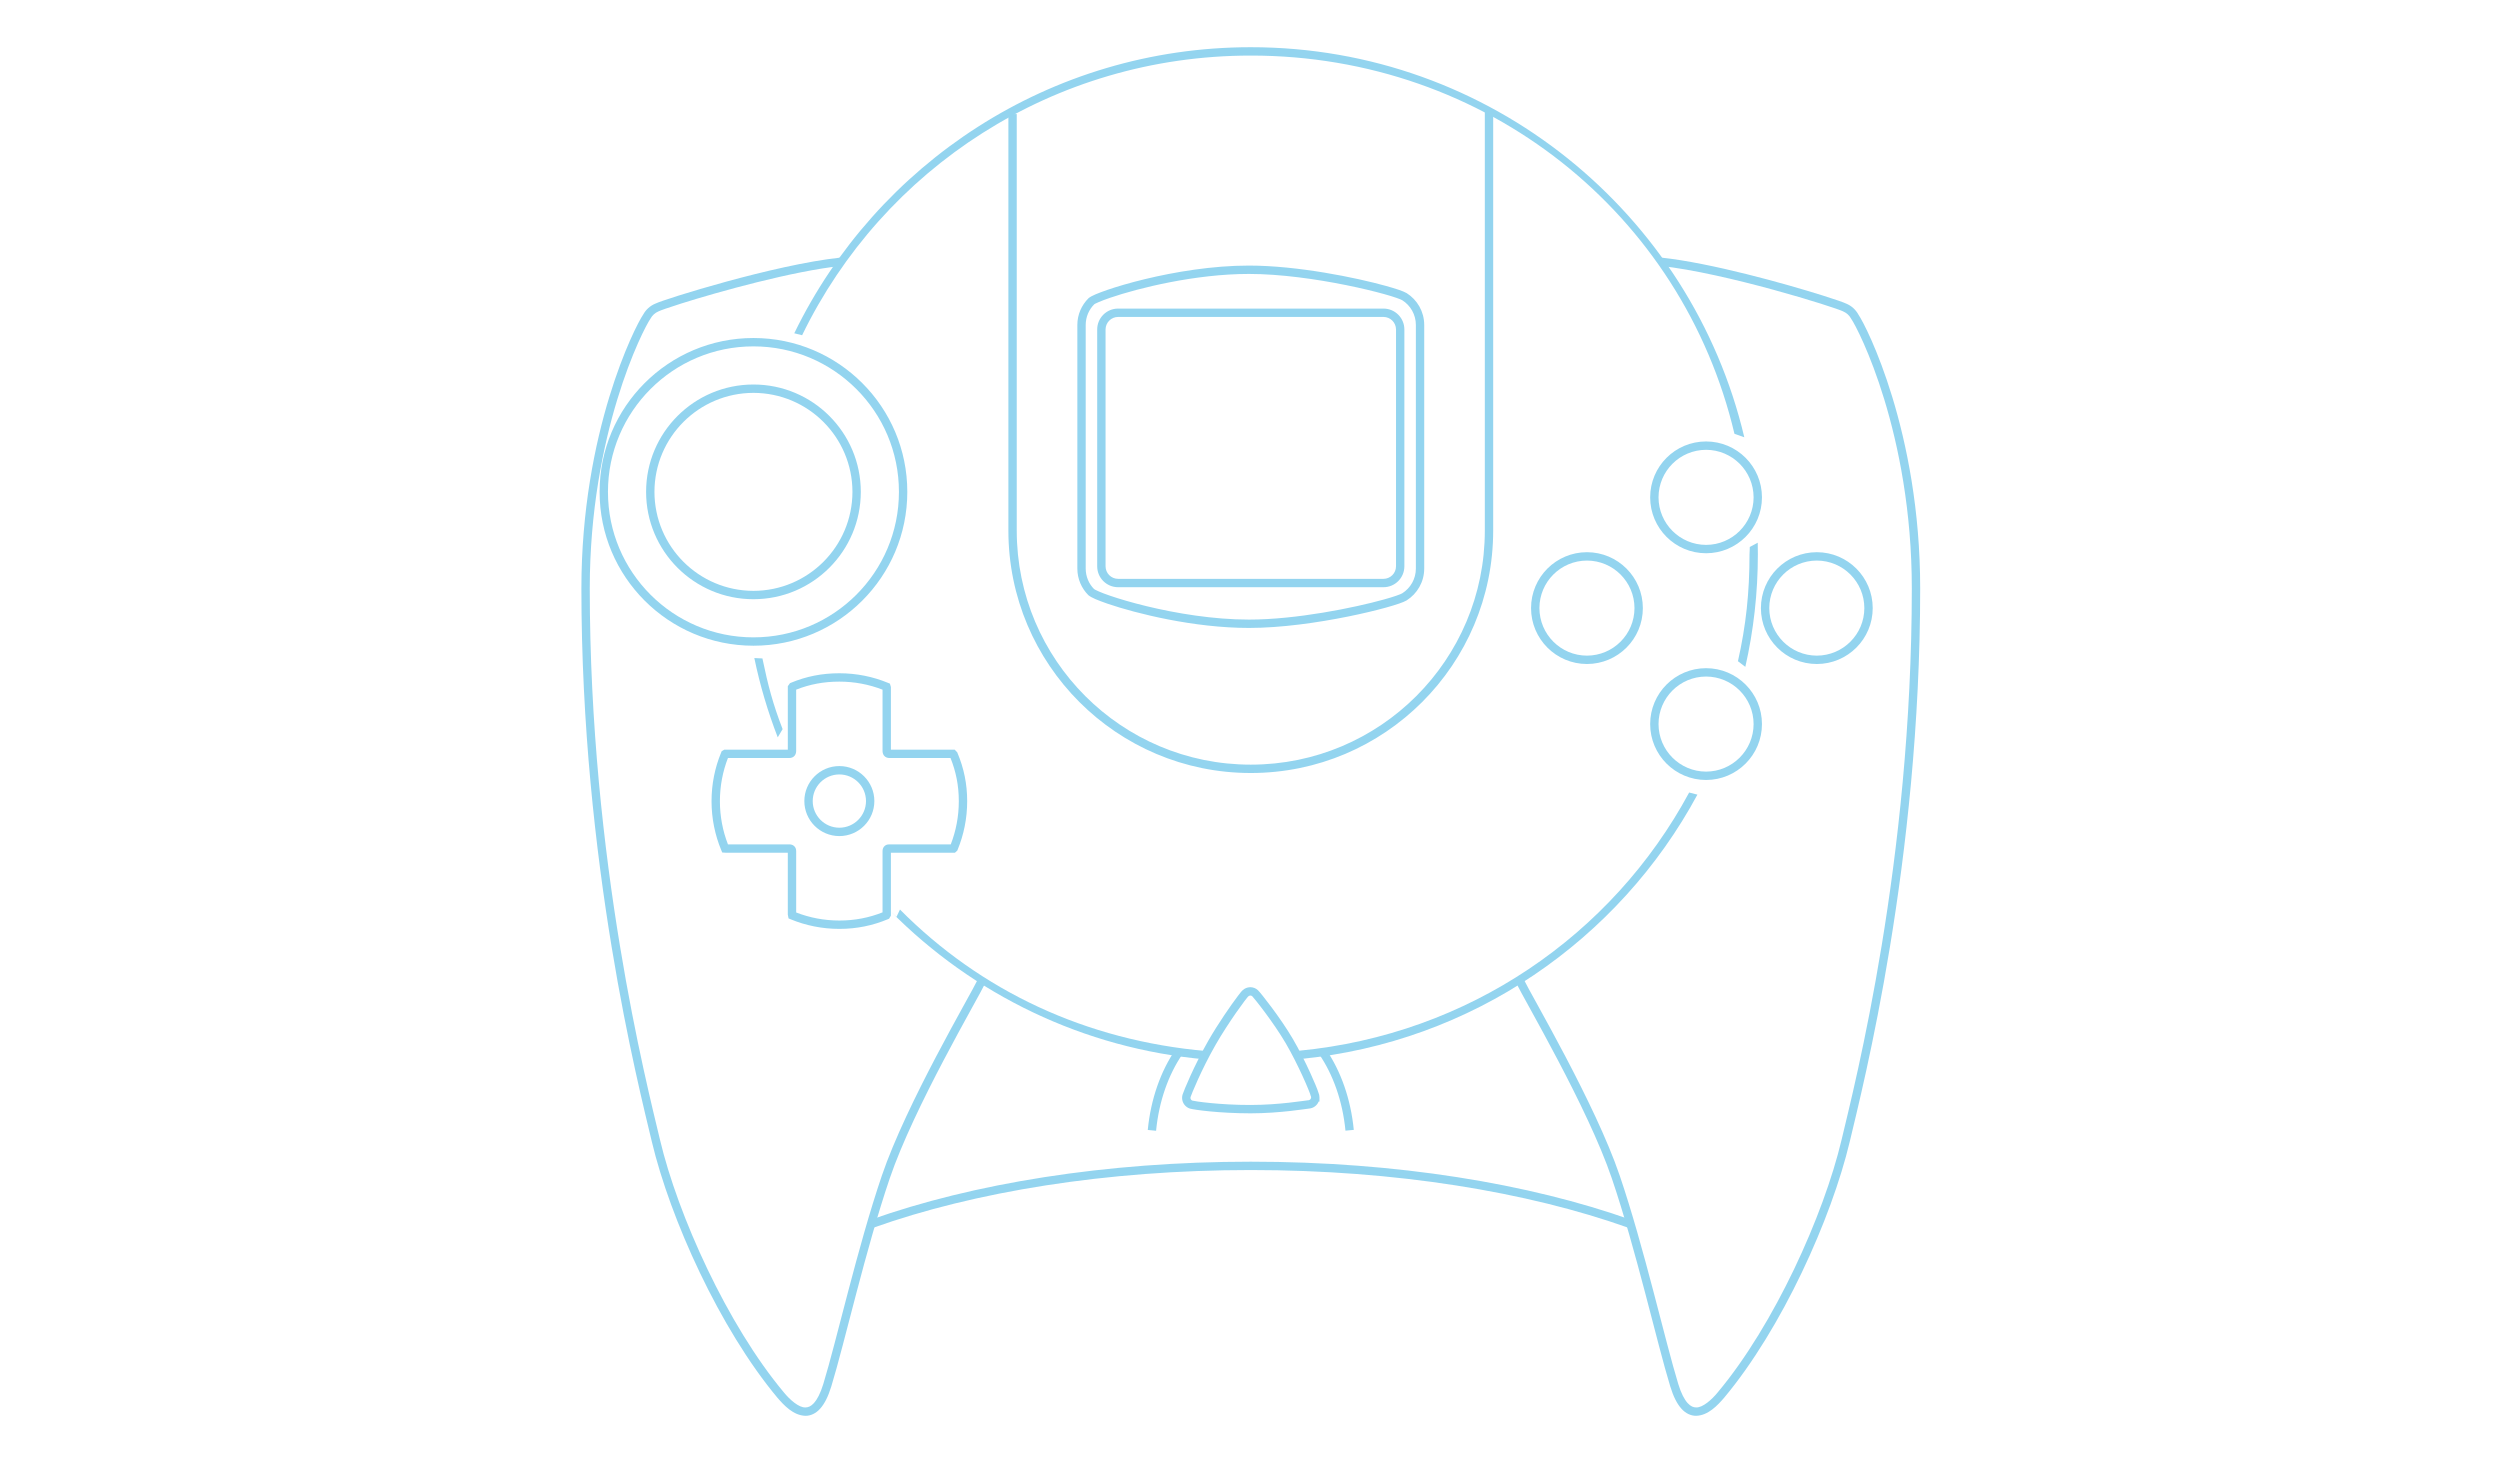 <?xml version="1.0" encoding="utf-8"?>
<!-- Generator: Adobe Illustrator 13.0.0, SVG Export Plug-In . SVG Version: 6.00 Build 14948)  -->
<!DOCTYPE svg>
<svg version="1.2" baseProfile="tiny"
	 id="Layer_3" xmlns:x="http://ns.adobe.com/Extensibility/1.0/" xmlns:i="http://ns.adobe.com/AdobeIllustrator/10.0/" xmlns:graph="http://ns.adobe.com/Graphs/1.0/" xmlns:rdf="http://www.w3.org/1999/02/22-rdf-syntax-ns#" xmlns:dc="http://purl.org/dc/elements/1.1/" xmlns:cc="http://creativecommons.org/ns#"
	 xmlns="http://www.w3.org/2000/svg" xmlns:xlink="http://www.w3.org/1999/xlink" xmlns:a="http://ns.adobe.com/AdobeSVGViewerExtensions/3.0/"
	 x="0px" y="0px" width="598.189px" height="350.26px" viewBox="0 0 598.189 350.26" xml:space="preserve">
<path fill="#93D4EF" d="M214.511,219.38l0.833-1.75c19.309,19.472,44.469,31.342,73.396,33.873l0,0l-0.174,1.992
	c-29.413-2.574-55.822-15.646-75.446-35.439L214.511,219.38z"/>
<path fill="#93D4EF" d="M310.822,251.413c40.524-3.889,74.924-27.606,93.354-61.783l0,0h0.002l1.972,0.506
	c-18.737,34.746-53.925,59.312-95.136,63.27l0,0L310.822,251.413L310.822,251.413z"/>
<path fill="#93D4EF" d="M415.845,158.213c1.931-8.52,2.771-16.479,2.771-25.584l0,0c0-0.912,0.085-0.842,0.063-1.75l0,0h0.003
	l1.901-1.023c0.021,0.92,0.031,1.846,0.031,2.772l0,0c0.002,9.254-1.035,18.268-2.998,26.931l0,0L415.845,158.213L415.845,158.213z"
	/>
<path fill="#93D4EF" d="M299.283,13.296c-47.264,0-88.025,27.066-107.355,66.915l0,0v0.002l-1.879-0.467
	c19.651-40.516,61.181-68.45,109.234-68.45l0,0c57.373,0.002,105.446,39.819,118.086,93.337l0,0l-2.358-0.837
	C402.58,51.169,355.709,13.293,299.283,13.296L299.283,13.296z"/>
<path fill="#93D4EF" d="M180.491,157.456l1.937,0.09c1.335,6.422,2.511,10.918,4.833,16.917l0,0l-1.168,1.961
	C183.731,170.325,181.849,163.986,180.491,157.456L180.491,157.456z"/>
<path fill="#93D4EF" d="M241.282,126.963c0-21.668,0-99.667,0-99.667l0,0h2c0,0,0,19.5,0,41.709l0,0c0,22.206,0,47.125,0,57.958l0,0
	c0,15.468,6.267,29.46,16.402,39.598l0,0c10.138,10.135,24.132,16.4,39.598,16.4l0,0c15.466,0,29.46-6.267,39.598-16.4l0,0
	c10.136-10.138,16.402-24.132,16.402-39.598l0,0c0-23.167,0-100.166,0-100.166l0,0h2.001c-0.002,0.013-0.002,4.811,0,12.392l0,0
	c-0.002,7.581-0.002,17.929,0,29.002l0,0c-0.002,22.146-0.002,47.187,0,58.771l0,0c-0.002,32.034-25.97,58-58.001,58l0,0
	C267.248,184.962,241.282,158.998,241.282,126.963L241.282,126.963z"/>
<path fill="#93D4EF" d="M267.533,140.504c-2.763,0-5.001-2.238-5.001-5.001l0,0V78.838c0-2.763,2.238-5.001,5.001-5.001l0,0h63.499
	c2.763,0,4.999,2.238,5.001,5.001l0,0v56.665h-0.002c0,2.763-2.236,5.001-4.999,5.001l0,0H267.533L267.533,140.504z M264.533,78.838
	v56.665c0.002,1.656,1.344,2.999,3,3l0,0h63.499c1.656-0.002,2.996-1.344,3.001-3l0,0h-0.002l0.002-56.665
	c-0.005-1.658-1.345-2.998-3.001-3.002l0,0h-63.499C265.876,75.84,264.535,77.181,264.533,78.838L264.533,78.838z"/>
<path fill="#93D4EF" d="M264.973,144.439c-2.33-0.82-3.748-1.38-4.555-2.029l0,0c-1.626-1.626-2.636-3.882-2.636-6.363l0,0V77.754
	c0-2.483,1.01-4.739,2.694-6.417l0,0c0.75-0.595,2.167-1.157,4.498-1.977l0,0c2.298-0.787,5.359-1.694,8.913-2.554l0,0
	c7.109-1.721,16.175-3.26,24.959-3.26l0,0c11.596,0.004,25.542,2.857,32.835,4.884l0,0c2.455,0.692,4.07,1.225,4.903,1.71l0,0
	c2.521,1.593,4.195,4.409,4.198,7.613l0,0v58.292c-0.003,3.202-1.679,6.021-4.215,7.622l0,0c-0.816,0.477-2.433,1.008-4.888,1.702
	l0,0c-2.432,0.676-5.603,1.442-9.179,2.165l0,0c-7.155,1.444-15.927,2.717-23.658,2.719l0,0
	C285.67,150.25,271.857,146.796,264.973,144.439L264.973,144.439z M265.622,71.253c-2.192,0.731-3.75,1.475-3.789,1.551l0,0
	c-1.269,1.271-2.049,3.014-2.051,4.95l0,0v58.292c0.002,1.936,0.783,3.677,1.994,4.895l0,0c0.097,0.13,1.655,0.876,3.847,1.607l0,0
	c2.227,0.763,5.237,1.655,8.735,2.502l0,0c6.993,1.692,15.937,3.205,24.488,3.205l0,0c11.276,0.004,25.169-2.824,32.3-4.812l0,0
	c2.354-0.645,4.056-1.267,4.369-1.476l0,0c1.965-1.244,3.268-3.427,3.268-5.921l0,0V77.754c0-2.496-1.303-4.68-3.25-5.913l0,0
	c-0.331-0.219-2.033-0.841-4.387-1.485l0,0c-2.377-0.661-5.507-1.417-9.038-2.132l0,0c-7.063-1.428-15.745-2.68-23.261-2.678l0,0
	c-0.012,0-0.023,0-0.035,0l0,0C285.995,65.546,272.301,68.958,265.622,71.253L265.622,71.253z"/>
<path fill="#93D4EF" d="M394.843,119.004c0.002-7.387,5.989-13.375,13.377-13.375l0,0c7.387,0,13.373,5.988,13.375,13.375l0,0
	c-0.002,7.386-5.988,13.374-13.375,13.375l0,0C400.832,132.378,394.845,126.391,394.843,119.004L394.843,119.004z M396.845,119.004
	c0.012,6.282,5.094,11.362,11.375,11.375l0,0c6.281-0.012,11.361-5.092,11.374-11.375l0,0c-0.013-6.282-5.093-11.364-11.374-11.374
	l0,0C401.937,107.642,396.854,112.724,396.845,119.004L396.845,119.004z"/>
<path fill="#93D4EF" d="M394.843,173.255c0.002-7.388,5.989-13.375,13.377-13.375l0,0c7.387,0,13.373,5.987,13.375,13.375l0,0
	c-0.002,7.385-5.988,13.373-13.375,13.375l0,0C400.832,186.628,394.845,180.64,394.843,173.255L394.843,173.255z M396.845,173.255
	c0.012,6.279,5.094,11.363,11.375,11.373l0,0c6.279-0.01,11.361-5.094,11.374-11.373l0,0c-0.013-6.282-5.093-11.364-11.374-11.375
	l0,0C401.937,161.891,396.854,166.974,396.845,173.255L396.845,173.255z"/>
<path fill="#93D4EF" d="M366.343,145.505c0.002-7.389,5.99-13.375,13.377-13.377l0,0c7.387,0.002,13.373,5.99,13.375,13.377l0,0
	c-0.002,7.385-5.988,13.373-13.375,13.375l0,0C372.331,158.878,366.345,152.891,366.343,145.505L366.343,145.505z M368.345,145.505
	c0.012,6.281,5.094,11.362,11.375,11.373l0,0c6.279-0.01,11.362-5.092,11.373-11.373l0,0c-0.011-6.283-5.092-11.365-11.373-11.375
	l0,0C373.437,134.141,368.354,139.223,368.345,145.505L368.345,145.505z"/>
<path fill="#93D4EF" d="M421.343,145.504c0-7.388,5.99-13.374,13.376-13.376l0,0c7.388,0.002,13.374,5.988,13.376,13.376l0,0
	c-0.002,7.386-5.988,13.374-13.376,13.376l0,0C427.331,158.878,421.343,152.891,421.343,145.504L421.343,145.504z M423.344,145.504
	c0.011,6.281,5.095,11.363,11.375,11.375l0,0c6.281-0.013,11.363-5.094,11.373-11.375l0,0c-0.01-6.283-5.092-11.365-11.373-11.375
	l0,0C428.437,134.14,423.354,139.221,423.344,145.504L423.344,145.504z"/>
<g>
	<path fill="#93D4EF" d="M192.721,338.768c-2.901-0.075-5.144-2.524-6.707-4.33l0,0c-13.808-16.521-25.661-42.856-30.04-61.243l0,0
		c-3.166-13.334-16.86-66.77-16.86-132.398l0,0c0-18.782,3.224-34.483,6.684-45.828l0,0c3.439-11.247,7.036-18.132,8.122-19.737l0,0
		c0.627-1.135,1.617-2.036,2.818-2.55l0,0c0.727-0.348,2.667-1.014,5.65-1.958l0,0c3.015-0.95,6.999-2.136,11.411-3.34l0,0
		c8.83-2.411,19.353-4.901,27.293-5.748l0,0h0.002l0.209,1.989c-11.597,1.229-29.36,6.18-38.314,9.006l0,0
		c-2.96,0.93-5.058,1.679-5.383,1.854l0,0l-0.04,0.019l-0.025,0.011c-0.806,0.34-1.473,0.95-1.886,1.716l0,0l-0.027,0.05
		l-0.034,0.048c-0.797,1.123-4.489,8.062-7.882,19.223l0,0c-3.411,11.186-6.596,26.693-6.596,45.245l0,0
		c0,65.371,13.638,118.603,16.806,131.935l0,0c4.271,18.033,16.104,44.277,29.626,60.423l0,0c1.408,1.741,3.613,3.69,5.173,3.614
		l0,0c0.657-0.012,1.278-0.23,2.035-1.049l0,0c0.743-0.818,1.54-2.27,2.236-4.551l0,0c3.147-10.256,8.152-32.625,14.01-49.861l0,0
		c5.886-17.318,21.102-43.045,23.045-47.11l0,0l1.802,0.866c-2.056,4.268-17.175,29.872-22.955,46.889l0,0
		c-5.809,17.098-10.802,39.396-13.991,49.805l0,0c-0.753,2.451-1.63,4.154-2.664,5.305l0,0c-1.013,1.139-2.262,1.707-3.479,1.707
		l0,0C192.748,338.768,192.734,338.768,192.721,338.768L192.721,338.768z"/>
	<path fill="#93D4EF" d="M402.321,337.061c-1.036-1.149-1.911-2.854-2.664-5.306l0,0c-3.186-10.408-8.178-32.707-13.989-49.805l0,0
		c-5.777-17.016-20.897-42.619-22.955-46.888l0,0l1.803-0.866c1.942,4.064,17.158,29.792,23.046,47.11l0,0
		c5.856,17.237,10.864,39.604,14.01,49.864l0,0c0.695,2.279,1.49,3.729,2.233,4.547l0,0c0.755,0.818,1.378,1.039,2.036,1.05l0,0
		c1.563,0.075,3.768-1.873,5.174-3.614l0,0c13.525-16.146,25.354-42.39,29.627-60.423l0,0
		c3.168-13.332,16.807-66.565,16.807-131.935l0,0c0.002-18.552-3.186-34.059-6.596-45.245l0,0
		c-3.394-11.161-7.084-18.1-7.883-19.223l0,0l-0.035-0.05l-0.025-0.048c-0.411-0.766-1.08-1.376-1.948-1.746l0,0
		c-0.327-0.176-2.424-0.925-5.386-1.854l0,0c-2.987-0.942-6.95-2.121-11.337-3.319l0,0c-8.77-2.396-19.252-4.867-26.979-5.687l0,0
		l0.212-1.989c11.901,1.271,29.655,6.239,38.706,9.088l0,0c3.039,0.963,4.999,1.636,5.626,1.949l0,0
		c1.212,0.513,2.212,1.418,2.841,2.561l0,0c1.087,1.606,4.686,8.491,8.121,19.736l0,0c3.459,11.345,6.685,27.046,6.685,45.828l0,0
		c0,65.628-13.695,119.064-16.86,132.398l0,0c-4.377,18.387-16.23,44.723-30.04,61.243l0,0c-1.563,1.806-3.806,4.255-6.707,4.33l0,0
		c-0.013,0-0.025,0-0.04,0l0,0C404.582,338.768,403.334,338.2,402.321,337.061L402.321,337.061z"/>
</g>
<path fill="#93D4EF" d="M299.281,279.962c-34.572,0-66.163,5.211-90.265,13.783l0,0v0.002l-0.67-1.887
	c24.378-8.668,56.161-13.896,90.935-13.896l0,0c34.808,0,66.621,5.24,91.01,13.924l0,0l-0.672,1.883
	C365.505,285.184,333.887,279.962,299.281,279.962L299.281,279.962z"/>
<path fill="#93D4EF" d="M315.614,252.208h0.003l1.646-1.131c3.55,5.176,5.942,11.854,6.665,19.272l0,0l-1.99,0.192
	C321.249,263.436,318.95,257.066,315.614,252.208L315.614,252.208z"/>
<path fill="#93D4EF" d="M274.632,270.37c0.72-7.416,3.109-14.095,6.654-19.272l0,0l1.65,1.128
	c-3.331,4.861-5.626,11.23-6.313,18.337l0,0v0.002L274.632,270.37L274.632,270.37z"/>
<path fill="#93D4EF" d="M299.197,266.394c-7.576-0.014-13.408-0.84-14.466-1.129l0,0c-1.079-0.338-1.862-1.338-1.886-2.523l0,0
	c0-0.01,0-0.02,0-0.027l0,0c0-0.029,0-0.029,0-0.029l0,0c0-0.299,0.05-0.592,0.133-0.828l0,0c0.258-0.807,2.616-6.659,6.147-12.854
	l0,0c2.296-4.012,5.376-8.459,7.044-10.66l0,0c0.591-0.762,0.877-1.159,1.2-1.432l0,0c0.45-0.408,1.046-0.668,1.692-0.695l0,0
	c0.066-0.008,0.112-0.006,0.14-0.004l0,0c0.001,0,0.002,0,0.003,0l0,0c0.672,0.008,1.293,0.267,1.773,0.699l0,0
	c0.428,0.416,1.655,1.939,3.31,4.154l0,0c1.624,2.189,3.557,4.953,5.075,7.545l0,0c1.514,2.587,2.983,5.553,4.104,7.996l0,0
	c1.058,2.327,1.771,4.029,1.997,4.82l0,0c0.16,0.345,0.253,0.73,0.251,1.136l0,0v0.999h-0.188c-0.369,0.934-1.244,1.609-2.291,1.691
	l0,0l0,0c-0.635,0.049-6.979,1.141-14.021,1.141l0,0C299.211,266.394,299.204,266.394,299.197,266.394L299.197,266.394z
	 M284.845,262.698c0,0.311,0.206,0.569,0.464,0.65l0,0c0.522,0.167,6.553,1.057,13.888,1.044l0,0
	c6.915-0.002,12.973-1.054,13.876-1.134l0,0l0.083,0.998l-0.075-0.998c0.351-0.024,0.636-0.324,0.637-0.687l0,0
	c-0.002-0.015-0.003-0.032-0.002-0.06l0,0c-0.007-0.094-0.032-0.182-0.075-0.264l0,0l-0.063-0.123l-0.029-0.137
	c-0.021-0.177-0.807-2.193-1.896-4.551l0,0c-1.101-2.396-2.55-5.322-4.013-7.818l0,0c-1.459-2.492-3.357-5.215-4.955-7.363l0,0
	c-1.57-2.125-2.955-3.795-3.051-3.875l0,0c-0.117-0.1-0.255-0.162-0.416-0.172l0,0h-0.044c-0.171,0.002-0.324,0.063-0.5,0.211l0,0
	v0.002c0,0,0.001,0-0.007,0.008l0,0c-0.009,0.01-0.023,0.025-0.041,0.044l0,0c-0.048,0.052-0.119,0.133-0.202,0.233l0,0
	c-0.168,0.203-0.395,0.49-0.662,0.842l0,0c-0.534,0.705-1.233,1.67-2.009,2.783l0,0c-1.549,2.229-3.407,5.064-4.892,7.662l0,0
	c-3.434,5.994-5.829,11.961-5.983,12.482l0,0c-0.019,0.053-0.029,0.104-0.034,0.164l0,0L284.845,262.698L284.845,262.698z"/>
<path fill="#93D4EF" d="M200.838,222.261c-4.125,0-8.065-0.817-11.659-2.301l0,0l-0.499-0.207l-0.102-0.529l-0.076-0.391
	l0.002-14.795h-14.813l-0.879-0.057l-0.24-0.574c-1.494-3.605-2.319-7.563-2.319-11.701l0,0c0-4.123,0.817-8.058,2.298-11.647l0,0
	l0.126-0.31l0.288-0.17l0.345-0.205h15.194v-15.19l0.188-0.261l0.331-0.457l0.263-0.11c3.614-1.506,7.406-2.263,11.551-2.261l0,0
	c4.123,0,8.06,0.817,11.65,2.298l0,0l0.443,0.182l0.137,0.459l0.104,0.346v14.993h15.262l0.296,0.312l0.308,0.321l0.072,0.174
	c1.512,3.615,2.313,7.363,2.311,11.527l0,0c0,4.109-0.813,8.035-2.286,11.621l0,0l-0.085,0.209l-0.174,0.154l-0.387,0.348
	l-15.318-0.002v15.063l-0.145,0.238l-0.294,0.488l-0.302,0.125c-3.611,1.508-7.423,2.309-11.577,2.309l0,0
	C200.849,222.261,200.844,222.261,200.838,222.261L200.838,222.261z M200.838,220.261c3.719,0,7.094-0.672,10.333-1.955l0,0v-14.639
	c-0.013-0.437,0.149-0.981,0.569-1.306l0,0c0.412-0.313,0.803-0.317,1.03-0.323l0,0h14.727c1.242-3.203,1.924-6.687,1.924-10.332
	l0,0c-0.002-3.748-0.679-7.072-1.984-10.334l0,0h-14.619v-1v-0.556v0.556v1c-0.405,0.014-0.97-0.142-1.301-0.582l0,0
	c-0.318-0.429-0.339-0.84-0.345-1.17l0,0v-14.599c-3.206-1.243-6.687-1.925-10.333-1.925l0,0c-3.733,0-7.093,0.641-10.335,1.924l0,0
	v14.585c-0.006,0.333-0.021,0.735-0.333,1.173l0,0c-0.329,0.449-0.904,0.61-1.307,0.594l0,0h-14.685
	c-1.242,3.205-1.924,6.688-1.924,10.336l0,0c0,3.646,0.681,7.127,1.925,10.332l0,0h14.698c0.491-0.022,1.082,0.219,1.357,0.655l0,0
	c0.273,0.418,0.263,0.776,0.269,0.956l0,0v14.684C193.708,219.579,197.19,220.261,200.838,220.261L200.838,220.261z
	 M212.818,179.521v-0.146V179.521L212.818,179.521z"/>
<path fill="#93D4EF" d="M192.461,191.677c0.002-4.625,3.75-8.373,8.376-8.375l0,0c4.625,0.002,8.374,3.75,8.376,8.375l0,0
	c-0.002,4.627-3.75,8.375-8.376,8.377l0,0C196.212,200.052,192.463,196.304,192.461,191.677L192.461,191.677z M194.463,191.677
	c0.006,3.521,2.853,6.369,6.375,6.375l0,0c3.522-0.006,6.369-2.854,6.375-6.375l0,0c-0.006-3.52-2.853-6.367-6.375-6.373l0,0
	C197.316,185.31,194.469,188.157,194.463,191.677L194.463,191.677z"/>
<path fill="#93D4EF" d="M143.47,117.691c0-20.332,16.481-36.813,36.813-36.813l0,0c20.332,0,36.812,16.481,36.812,36.813l0,0
	c0,20.332-16.48,36.813-36.812,36.813l0,0C159.951,154.503,143.47,138.022,143.47,117.691L143.47,117.691z M155.666,93.077
	c-6.302,6.302-10.196,15-10.196,24.615l0,0c0,9.616,3.894,18.313,10.196,24.618l0,0c6.303,6.3,15,10.194,24.616,10.194l0,0
	c9.616,0,18.313-3.894,24.615-10.194l0,0c6.303-6.305,10.197-15.001,10.197-24.618l0,0c0-9.616-3.894-18.313-10.197-24.615l0,0
	c-6.303-6.303-15-10.197-24.615-10.197l0,0C170.666,82.879,161.969,86.773,155.666,93.077L155.666,93.077z"/>
<path fill="#93D4EF" d="M154.595,117.691c0-14.188,11.5-25.686,25.688-25.688l0,0c14.186,0.002,25.686,11.5,25.686,25.688l0,0
	c0,14.187-11.5,25.687-25.686,25.688l0,0C166.095,143.378,154.595,131.878,154.595,117.691L154.595,117.691z M156.594,117.691
	c0.022,13.082,10.605,23.664,23.689,23.687l0,0c13.082-0.022,23.662-10.604,23.687-23.687l0,0
	c-0.025-13.082-10.605-23.664-23.687-23.687l0,0C167.199,94.028,156.617,104.61,156.594,117.691L156.594,117.691z"/>
</svg>
